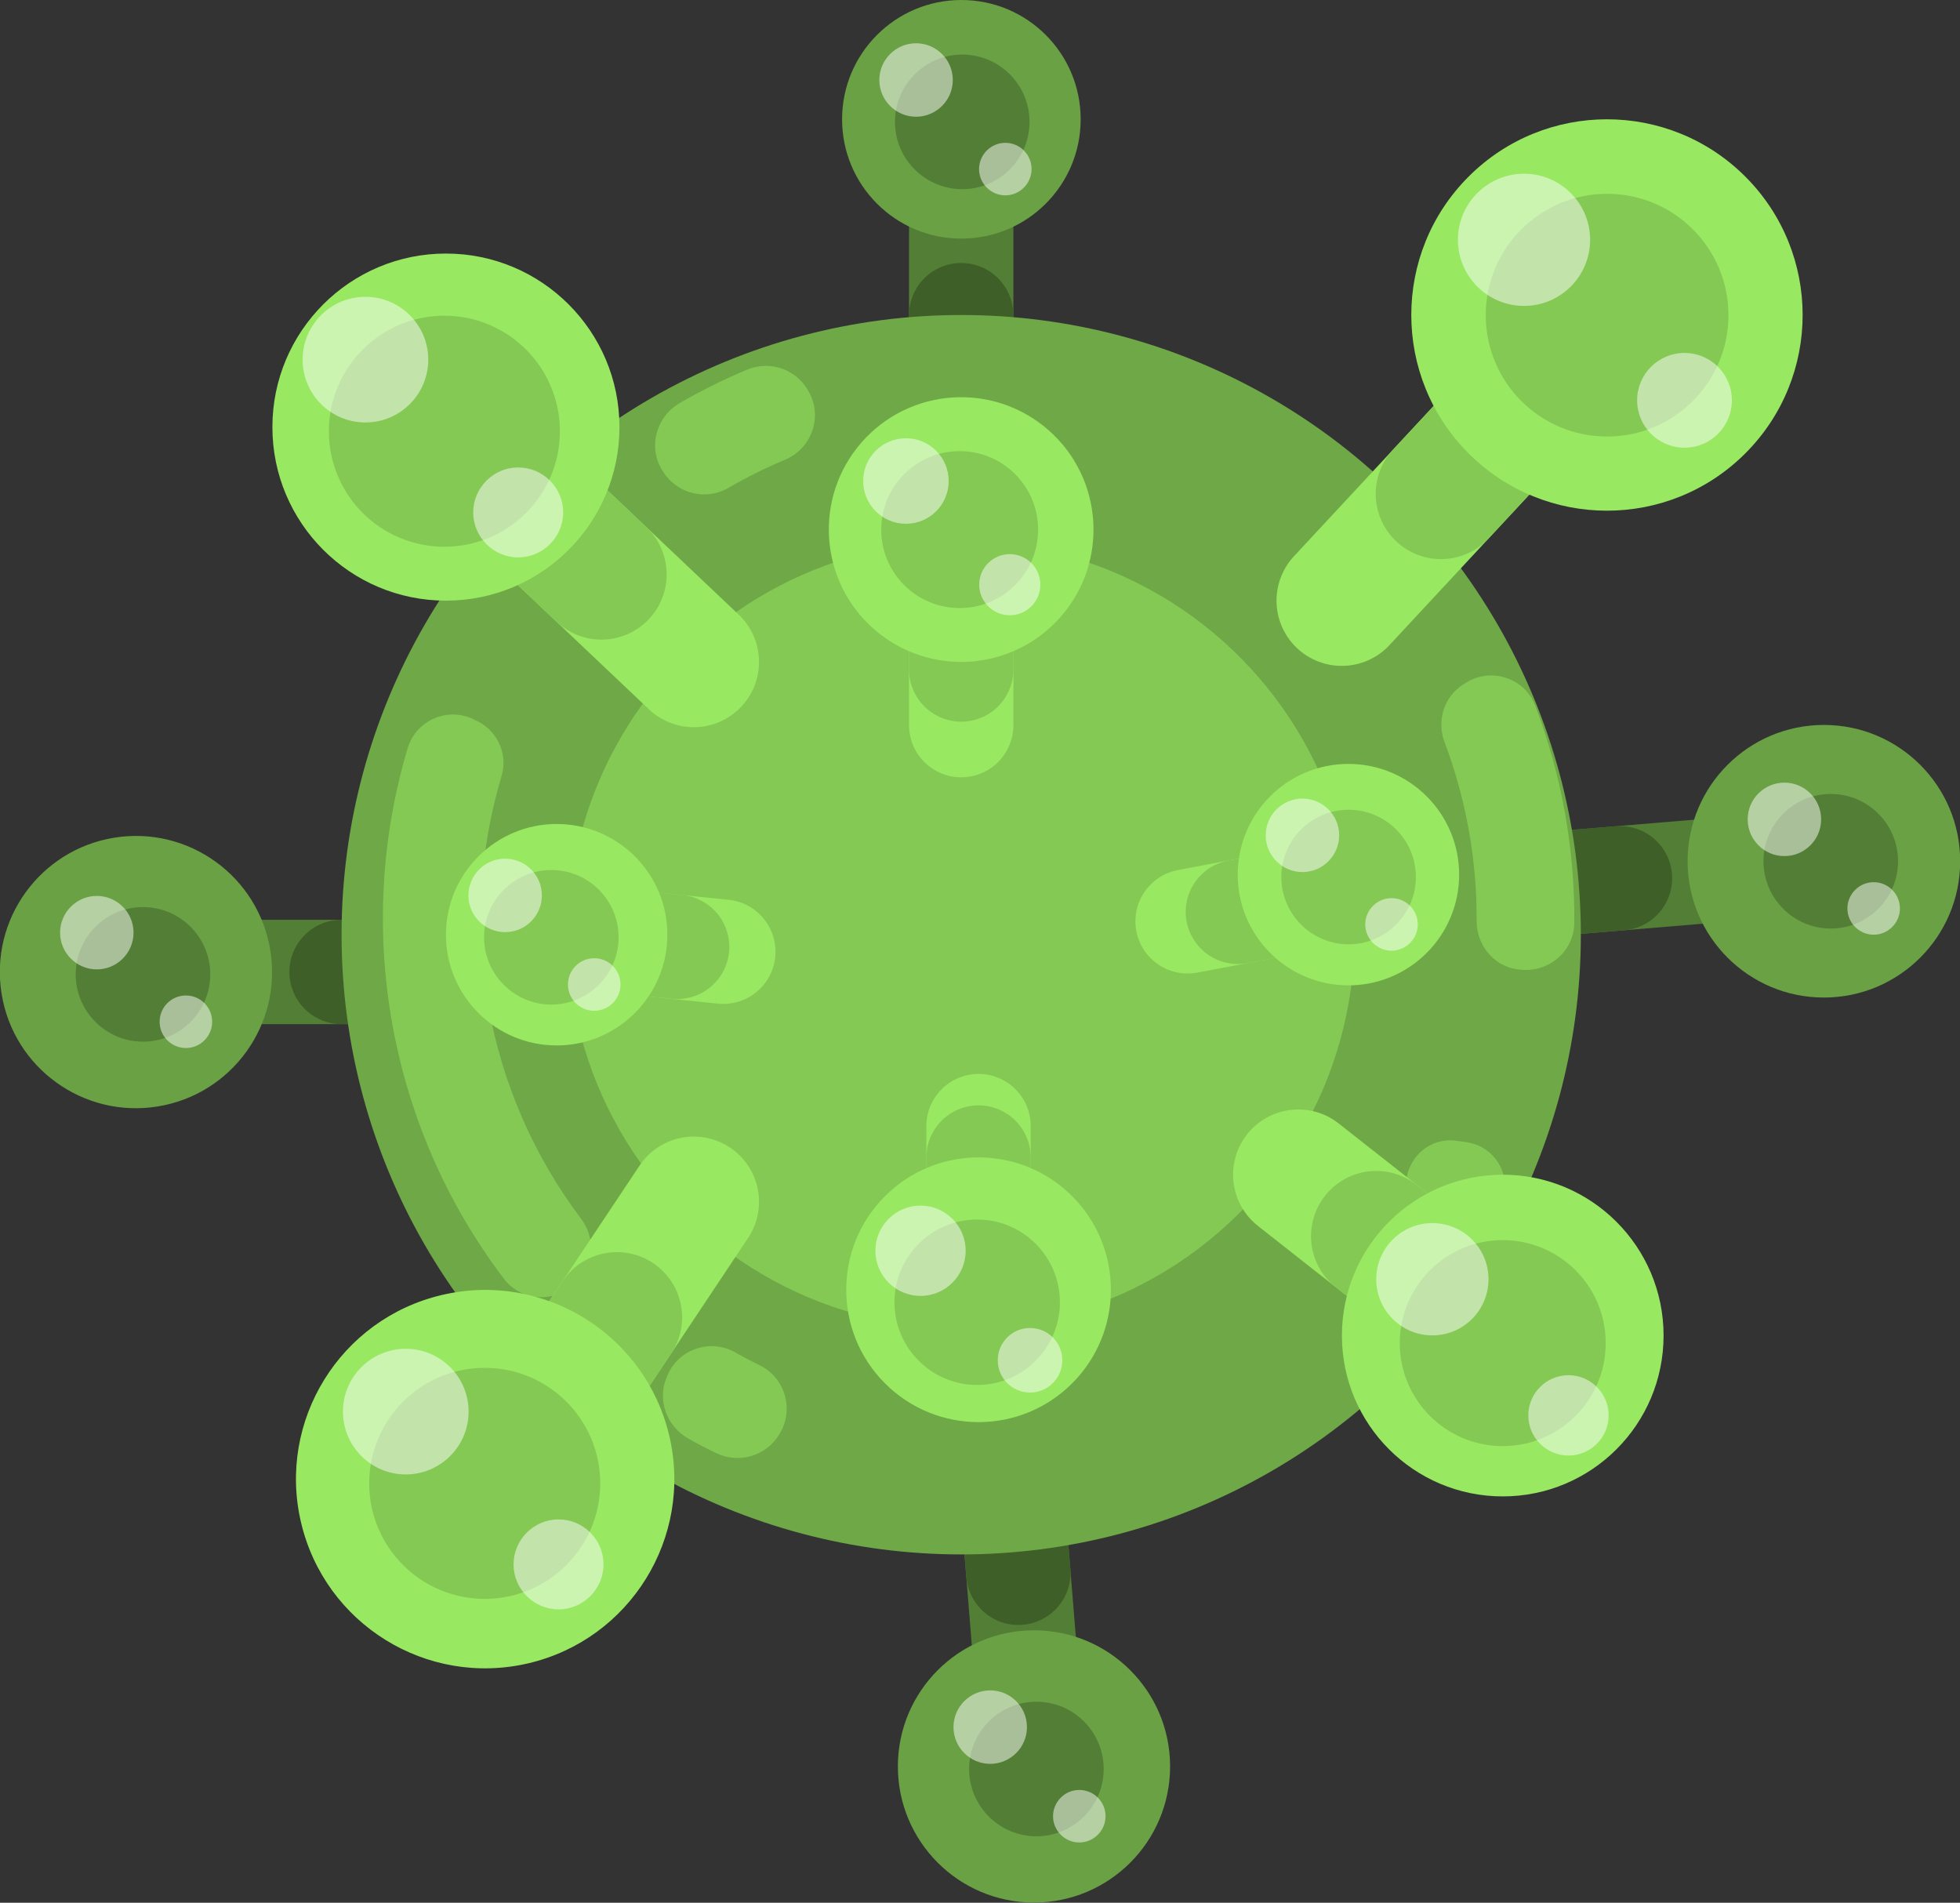 <?xml version="1.0" encoding="UTF-8"?>
<svg id="_Слой_2" data-name="Слой 2" xmlns="http://www.w3.org/2000/svg" viewBox="0 0 114.19 110.84">
  <rect x="0" y="0" width="114.19" height="110.84" fill="#333333" stroke="none"/>
  <defs>
    <style>
      .cls-1 {
        stroke: #3e5f28;
      }

      .cls-1, .cls-2, .cls-3, .cls-4, .cls-5, .cls-6 {
        fill: none;
        stroke-miterlimit: 10;
      }

      .cls-1, .cls-2, .cls-3, .cls-4, .cls-6 {
        stroke-linecap: round;
      }

      .cls-1, .cls-2, .cls-5, .cls-6 {
        stroke-width: 6.08px;
      }

      .cls-7 {
        fill: #85c955;
      }

      .cls-8 {
        fill: #537e35;
      }

      .cls-9 {
        fill: #fff;
        opacity: .5;
      }

      .cls-2, .cls-3 {
        stroke: #99e862;
      }

      .cls-10 {
        fill: #6fa847;
      }

      .cls-3, .cls-4 {
        stroke-width: 7.6px;
      }

      .cls-11 {
        fill: #99e862;
      }

      .cls-4, .cls-6 {
        stroke: #85c955;
      }

      .cls-5 {
        stroke: #537e35;
      }

      .cls-12 {
        fill: #6aa144;
      }
    </style>
  </defs>
  <g id="OBJECTS">
    <g>
      <line class="cls-5" x1="7.93" y1="56.62" x2="33.08" y2="56.62"/>
      <line class="cls-5" x1="60.24" y1="102.9" x2="58.66" y2="83.4"/>
      <line class="cls-5" x1="106.26" y1="50.17" x2="87.55" y2="51.73"/>
      <line class="cls-5" x1="56" y1="6.95" x2="56" y2="32.59"/>
      <line class="cls-1" x1="19.9" y1="56.62" x2="33.08" y2="56.62"/>
      <line class="cls-1" x1="59.33" y1="91.62" x2="58.66" y2="83.4"/>
      <line class="cls-1" x1="94.38" y1="51.16" x2="87.55" y2="51.73"/>
      <line class="cls-1" x1="56" y1="18.36" x2="56" y2="32.59"/>
      <circle class="cls-10" cx="56" cy="54.45" r="36.1"/>
      <circle class="cls-7" cx="56" cy="54.45" r="22.92" transform="translate(-15.92 84.93) rotate(-67.16)"/>
      <g>
        <path class="cls-7" d="M88.7,56.5s.1,0,.15,0c1.56.03,2.86-1.19,2.87-2.76.03-4.31-.74-8.6-2.28-12.64-.62-1.62-2.6-2.26-4.06-1.31-.05.03-.09.06-.14.09-1.12.72-1.55,2.11-1.08,3.35,1.26,3.34,1.89,6.88,1.87,10.44,0,1.51,1.17,2.79,2.69,2.82Z"/>
        <path class="cls-7" d="M38.59,27.4s.03.05.05.08c.8,1.28,2.47,1.7,3.78.95,1.07-.62,2.18-1.18,3.32-1.65,1.49-.63,2.17-2.37,1.45-3.83,0-.02-.02-.03-.03-.05-.66-1.35-2.26-1.95-3.65-1.36-1.34.56-2.64,1.21-3.91,1.94-1.38.8-1.86,2.58-1.01,3.93Z"/>
        <path class="cls-7" d="M27.57,41.88c-.06-.02-.13-.05-.19-.07-1.5-.58-3.17.24-3.63,1.78-3.14,10.53-1.1,22.06,5.6,30.89,1,1.32,2.92,1.45,4.12.31.05-.05.1-.09.15-.14,1.01-.97,1.08-2.54.23-3.66-5.57-7.38-7.26-17-4.63-25.78.41-1.36-.32-2.8-1.65-3.31Z"/>
        <path class="cls-7" d="M38.87,80.15s-.04.09-.05.13c-.53,1.32.04,2.82,1.28,3.52.53.3,1.07.58,1.61.84,1.34.66,2.96.17,3.71-1.12,0-.02.02-.03.03-.05.82-1.41.27-3.22-1.19-3.94-.48-.23-.95-.48-1.42-.75-1.46-.82-3.33-.19-3.96,1.36Z"/>
        <path class="cls-7" d="M85.52,66.55c-.23-.04-.47-.07-.71-.1-1.02-.14-2.03.38-2.54,1.28,0,.01-.02.03-.02.04-.76,1.35-.18,3.05,1.25,3.65.14.06.28.12.42.18,1.21.54,2.64.13,3.3-1.02.05-.09.1-.17.14-.26.86-1.55-.1-3.48-1.85-3.77Z"/>
      </g>
      <path class="cls-12" d="M62.96,6.95c0-3.84-3.11-6.95-6.95-6.95s-6.95,3.11-6.95,6.95,3.11,6.95,6.95,6.95,6.95-3.11,6.95-6.95Z"/>
      <circle class="cls-12" cx="106.26" cy="50.17" r="7.94"/>
      <circle class="cls-12" cx="60.24" cy="102.9" r="7.93"/>
      <circle class="cls-12" cx="7.93" cy="56.62" r="7.93" transform="translate(-8.95 2) rotate(-9.19)"/>
      <line class="cls-3" x1="93.63" y1="18.36" x2="78.17" y2="34.99"/>
      <line class="cls-3" x1="87.55" y1="77.8" x2="75.64" y2="68.43"/>
      <line class="cls-3" x1="29.66" y1="86.16" x2="40.42" y2="70.01"/>
      <line class="cls-3" x1="25.98" y1="24.88" x2="40.42" y2="38.56"/>
      <line class="cls-2" x1="32.43" y1="54.45" x2="42.14" y2="55.44"/>
      <line class="cls-2" x1="56" y1="30.84" x2="56" y2="42.24"/>
      <line class="cls-2" x1="78.56" y1="51.9" x2="69.19" y2="53.67"/>
      <line class="cls-2" x1="57.01" y1="74.15" x2="57.01" y2="65.6"/>
      <line class="cls-4" x1="93.63" y1="18.36" x2="83.95" y2="28.77"/>
      <line class="cls-4" x1="87.55" y1="77.8" x2="80.18" y2="72.01"/>
      <line class="cls-4" x1="29.66" y1="86.16" x2="35.94" y2="76.74"/>
      <line class="cls-4" x1="25.98" y1="24.88" x2="35.04" y2="33.46"/>
      <line class="cls-6" x1="32.43" y1="54.45" x2="39.45" y2="55.16"/>
      <line class="cls-6" x1="56" y1="30.84" x2="56" y2="39"/>
      <line class="cls-6" x1="78.56" y1="51.9" x2="72.12" y2="53.12"/>
      <line class="cls-6" x1="57.01" y1="74.15" x2="57.01" y2="67.43"/>
      <circle class="cls-11" cx="25.98" cy="24.88" r="10.11"/>
      <circle class="cls-11" cx="87.55" cy="77.8" r="9.37"/>
      <circle class="cls-11" cx="93.63" cy="18.35" r="11.4" transform="translate(14.44 71.58) rotate(-45)"/>
      <circle class="cls-11" cx="28.26" cy="86.16" r="11.02" transform="translate(-18.95 8.75) rotate(-13.22)"/>
      <circle class="cls-11" cx="57.02" cy="75.14" r="7.71" transform="translate(-36.44 62.32) rotate(-45)"/>
      <path class="cls-11" d="M38.88,54.45c0-3.56-2.89-6.45-6.45-6.45s-6.45,2.89-6.45,6.45,2.89,6.45,6.45,6.45,6.45-2.89,6.45-6.45Z"/>
      <path class="cls-11" d="M85.01,50.95c0-3.56-2.89-6.45-6.45-6.45s-6.45,2.89-6.45,6.45,2.89,6.45,6.45,6.45,6.45-2.89,6.45-6.45Z"/>
      <circle class="cls-11" cx="56" cy="30.84" r="7.71" transform="translate(-4.09 52.68) rotate(-48.81)"/>
      <g>
        <circle class="cls-7" cx="93.63" cy="18.36" r="7.07"/>
        <circle class="cls-9" cx="88.79" cy="13.97" r="3.85"/>
        <circle class="cls-9" cx="98.14" cy="23.32" r="2.76"/>
      </g>
      <g>
        <path class="cls-7" d="M32.62,25.12c0-3.71-3.01-6.73-6.73-6.73s-6.73,3.01-6.73,6.73,3.01,6.73,6.73,6.73,6.73-3.01,6.73-6.73Z"/>
        <path class="cls-9" d="M24.95,20.95c0-2.02-1.64-3.66-3.66-3.66s-3.66,1.64-3.66,3.66,1.64,3.66,3.66,3.66,3.66-1.64,3.66-3.66Z"/>
        <path class="cls-9" d="M32.81,29.85c0-1.45-1.18-2.62-2.62-2.62s-2.62,1.18-2.62,2.62,1.18,2.62,2.62,2.62,2.62-1.18,2.62-2.62Z"/>
      </g>
      <g>
        <circle class="cls-7" cx="28.24" cy="86.41" r="6.73"/>
        <path class="cls-9" d="M27.3,82.23c0-2.02-1.64-3.66-3.66-3.66s-3.66,1.64-3.66,3.66,1.64,3.66,3.66,3.66,3.66-1.64,3.66-3.66Z"/>
        <path class="cls-9" d="M35.16,91.13c0-1.45-1.18-2.62-2.62-2.62s-2.62,1.18-2.62,2.62,1.18,2.62,2.62,2.62,2.62-1.18,2.62-2.62Z"/>
      </g>
      <g>
        <circle class="cls-7" cx="87.55" cy="78.24" r="6"/>
        <circle class="cls-9" cx="83.45" cy="74.52" r="3.27"/>
        <path class="cls-9" d="M93.72,82.45c0-1.29-1.05-2.34-2.34-2.34s-2.34,1.05-2.34,2.34,1.05,2.34,2.34,2.34,2.34-1.05,2.34-2.34Z"/>
      </g>
      <g>
        <path class="cls-7" d="M60.48,30.85c0-2.52-2.04-4.57-4.57-4.57s-4.57,2.04-4.57,4.57,2.04,4.57,4.57,4.57,4.57-2.04,4.57-4.57Z"/>
        <path class="cls-9" d="M55.27,28.02c0-1.37-1.11-2.49-2.49-2.49s-2.49,1.11-2.49,2.49,1.11,2.49,2.49,2.49,2.49-1.11,2.49-2.49Z"/>
        <circle class="cls-9" cx="58.83" cy="34.06" r="1.78"/>
      </g>
      <g>
        <path class="cls-7" d="M82.49,51.09c0-2.17-1.76-3.92-3.92-3.92s-3.92,1.76-3.92,3.92,1.76,3.92,3.92,3.92,3.92-1.76,3.92-3.92Z"/>
        <path class="cls-9" d="M78.02,48.66c0-1.18-.96-2.14-2.14-2.14s-2.14.96-2.14,2.14.96,2.14,2.14,2.14,2.14-.96,2.14-2.14Z"/>
        <path class="cls-9" d="M82.6,53.85c0-.85-.69-1.53-1.53-1.53s-1.53.69-1.53,1.53.69,1.53,1.53,1.53,1.53-.69,1.53-1.53Z"/>
      </g>
      <g>
        <path class="cls-8" d="M59.98,7.1c0-2.17-1.76-3.92-3.92-3.92s-3.92,1.76-3.92,3.92,1.76,3.92,3.92,3.92,3.92-1.76,3.92-3.92Z"/>
        <path class="cls-9" d="M55.51,4.66c0-1.18-.96-2.14-2.14-2.14s-2.14.96-2.14,2.14.96,2.14,2.14,2.14,2.14-.96,2.14-2.14Z"/>
        <path class="cls-9" d="M60.1,9.85c0-.85-.69-1.53-1.53-1.53s-1.53.69-1.53,1.53.69,1.53,1.53,1.53,1.53-.69,1.53-1.53Z"/>
      </g>
      <g>
        <path class="cls-8" d="M12.25,56.76c0-2.17-1.76-3.92-3.92-3.92s-3.92,1.76-3.92,3.92,1.76,3.92,3.92,3.92,3.92-1.76,3.92-3.92Z"/>
        <path class="cls-9" d="M7.78,54.33c0-1.18-.96-2.14-2.14-2.14s-2.14.96-2.14,2.14.96,2.14,2.14,2.14,2.14-.96,2.14-2.14Z"/>
        <circle class="cls-9" cx="10.83" cy="59.52" r="1.53"/>
      </g>
      <g>
        <path class="cls-8" d="M64.3,103.05c0-2.17-1.76-3.92-3.92-3.92s-3.92,1.76-3.92,3.92,1.76,3.92,3.92,3.92,3.92-1.76,3.92-3.92Z"/>
        <path class="cls-9" d="M59.83,100.61c0-1.18-.96-2.14-2.14-2.14s-2.14.96-2.14,2.14.96,2.14,2.14,2.14,2.14-.96,2.14-2.14Z"/>
        <path class="cls-9" d="M64.41,105.8c0-.85-.69-1.53-1.53-1.53s-1.53.69-1.53,1.53.69,1.53,1.53,1.53,1.53-.69,1.53-1.53Z"/>
      </g>
      <g>
        <path class="cls-8" d="M110.58,50.17c0-2.17-1.76-3.92-3.92-3.92s-3.92,1.76-3.92,3.92,1.76,3.92,3.92,3.92,3.92-1.76,3.92-3.92Z"/>
        <path class="cls-9" d="M106.1,47.73c0-1.18-.96-2.14-2.14-2.14s-2.14.96-2.14,2.14.96,2.14,2.14,2.14,2.14-.96,2.14-2.14Z"/>
        <path class="cls-9" d="M110.69,52.92c0-.85-.69-1.53-1.53-1.53s-1.53.69-1.53,1.53.69,1.53,1.53,1.53,1.53-.69,1.53-1.53Z"/>
      </g>
      <g>
        <path class="cls-7" d="M36.04,54.6c0-2.17-1.76-3.92-3.92-3.92s-3.92,1.76-3.92,3.92,1.76,3.92,3.92,3.92,3.92-1.76,3.92-3.92Z"/>
        <path class="cls-9" d="M31.57,52.16c0-1.18-.96-2.14-2.14-2.14s-2.14.96-2.14,2.14.96,2.14,2.14,2.14,2.14-.96,2.14-2.14Z"/>
        <circle class="cls-9" cx="34.62" cy="57.35" r="1.53"/>
      </g>
      <g>
        <path class="cls-7" d="M61.75,75.86c0-2.66-2.16-4.82-4.82-4.82s-4.82,2.16-4.82,4.82,2.16,4.82,4.82,4.82,4.82-2.16,4.82-4.82Z"/>
        <path class="cls-9" d="M56.26,72.86c0-1.45-1.18-2.63-2.63-2.63s-2.63,1.18-2.63,2.63,1.18,2.63,2.63,2.63,2.63-1.18,2.63-2.63Z"/>
        <path class="cls-9" d="M61.89,79.24c0-1.04-.84-1.88-1.88-1.88s-1.88.84-1.88,1.88.84,1.88,1.88,1.88,1.88-.84,1.88-1.88Z"/>
      </g>
    </g>
  </g>
</svg>